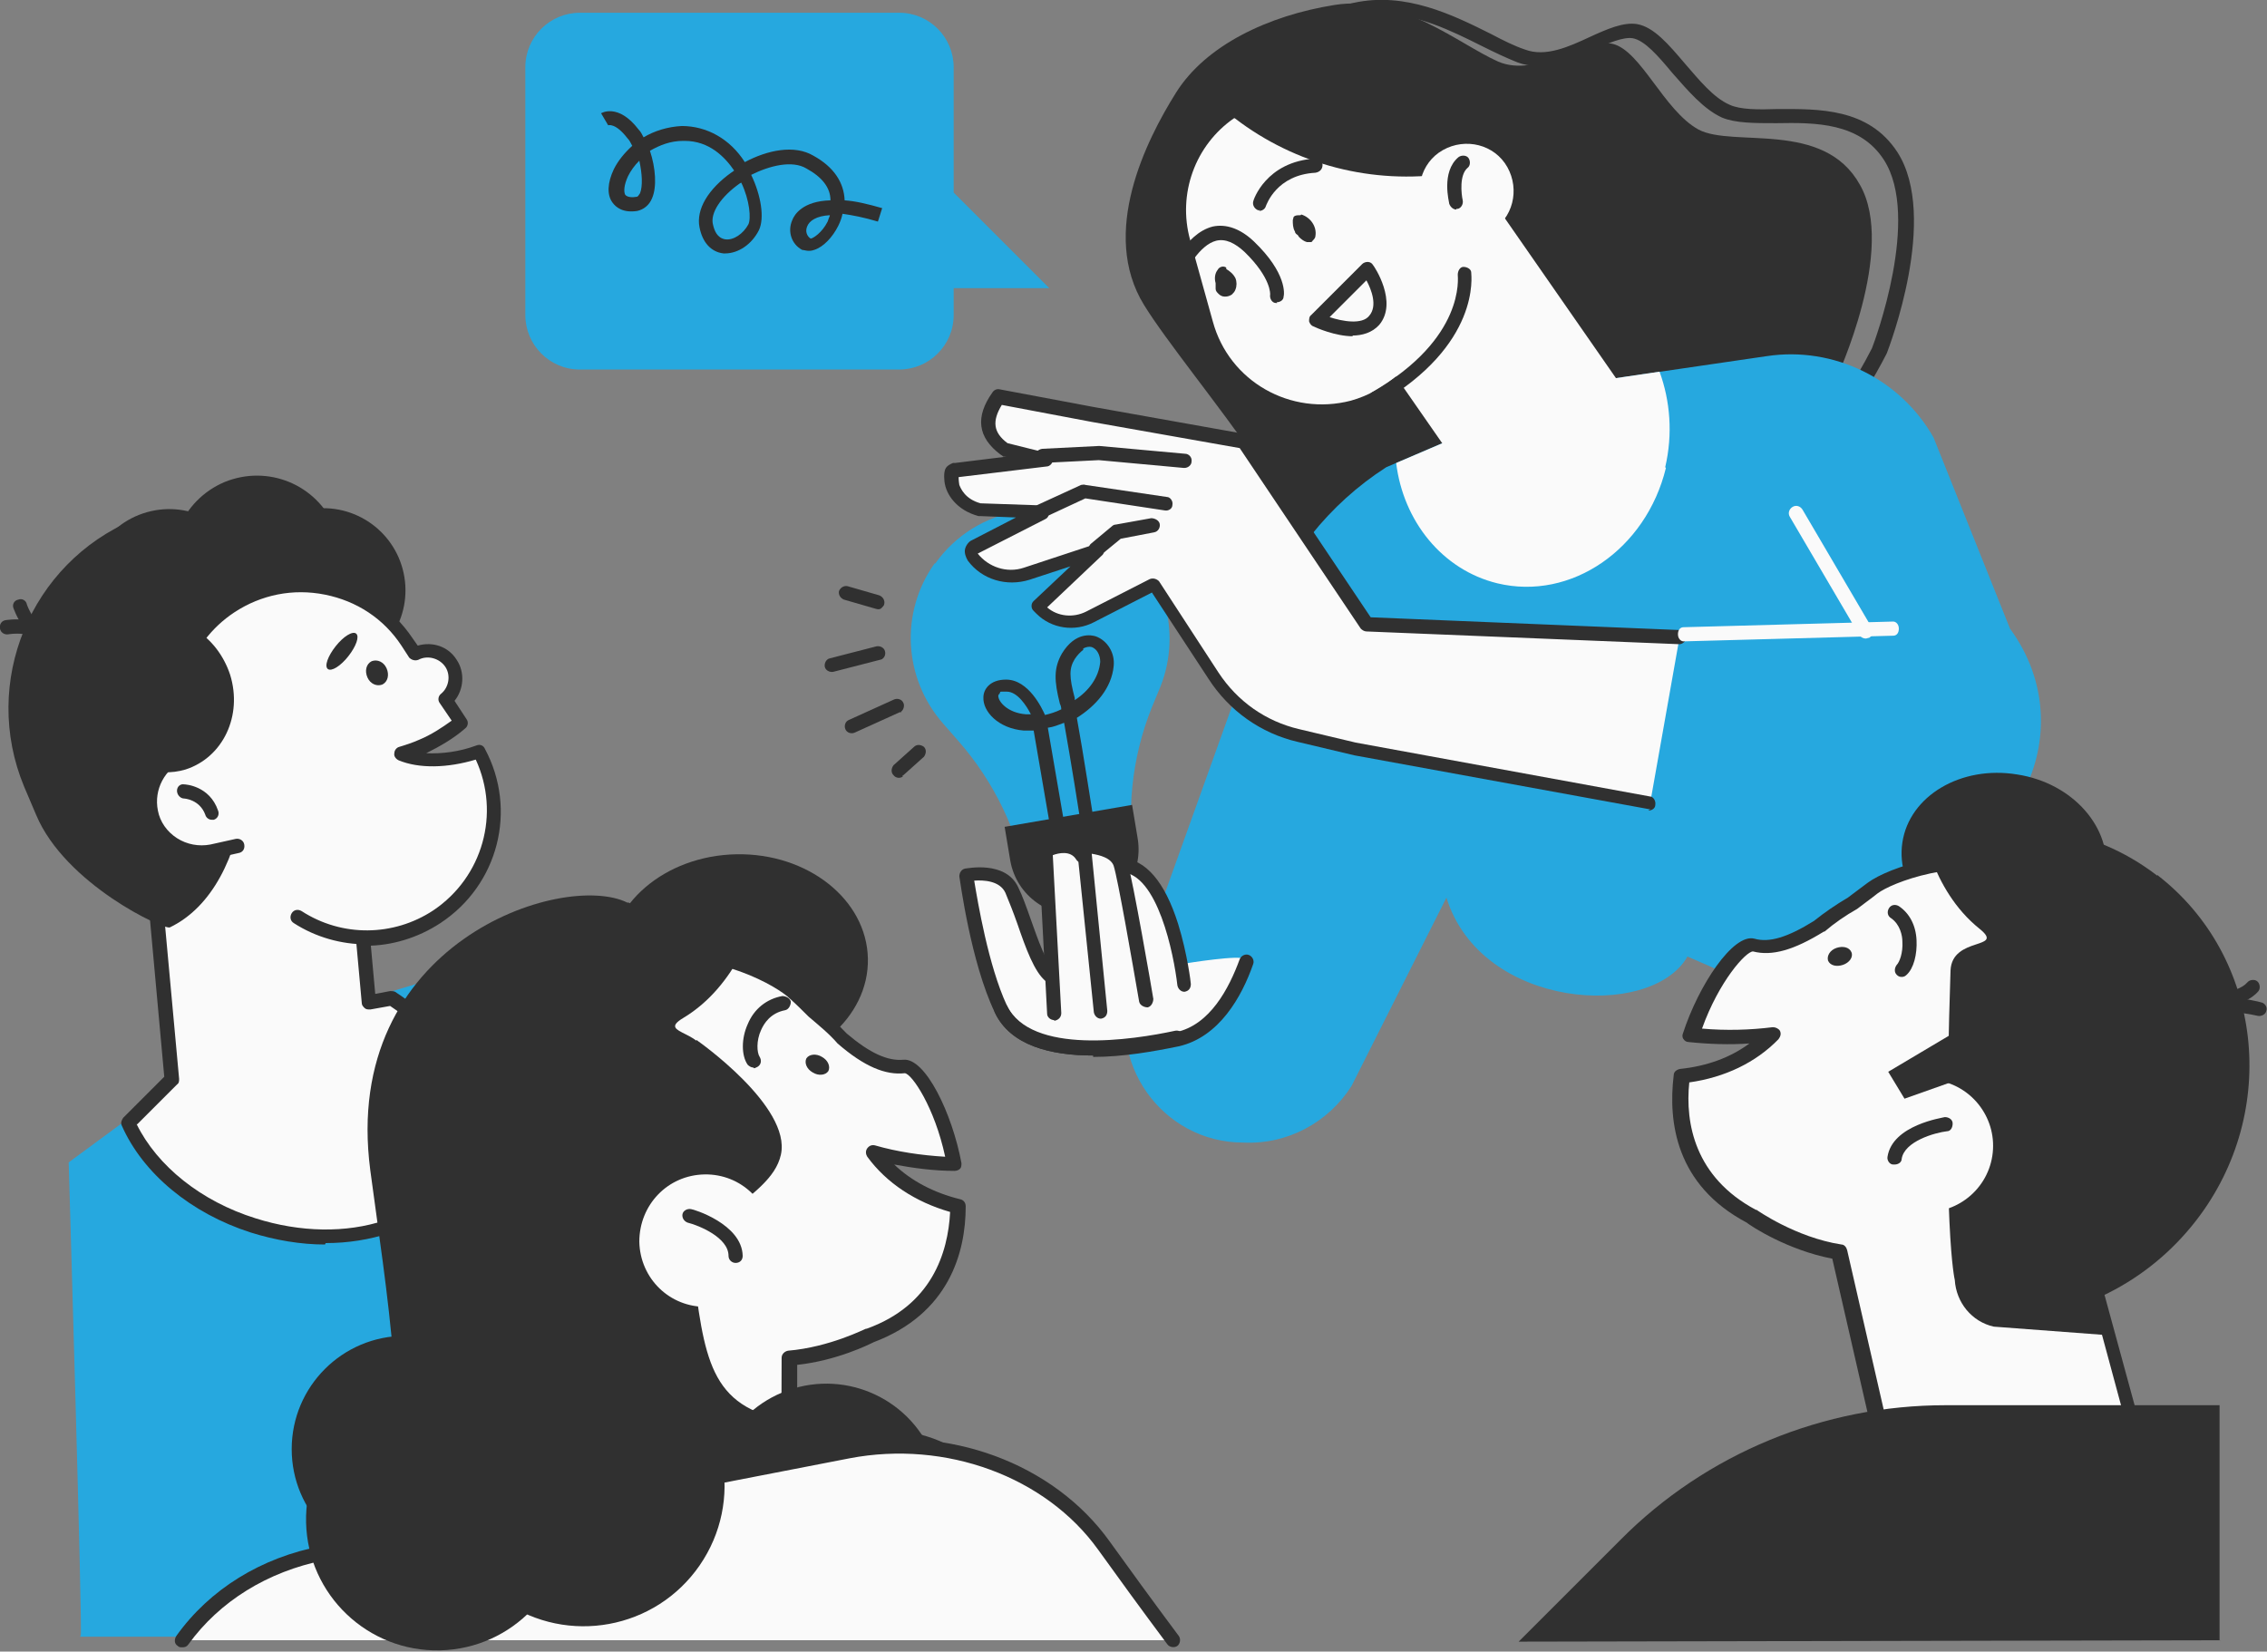 <?xml version="1.0" encoding="UTF-8"?>
<svg id="Layer_1" xmlns="http://www.w3.org/2000/svg" version="1.1" viewBox="0 0 320.2 233.3">
  <rect x="0" y="0" width="320.2" height="233.3" fill="#808080" stroke="none"/>
  <!-- Generator: Adobe Illustrator 29.2.0, SVG Export Plug-In . SVG Version: 2.1.0 Build 108)  -->
  <defs>
    <style>
      .st0 {
        fill: #303030;
      }

      .st1 {
        fill: #26a8df;
      }

      .st2 {
        fill: #fafafa;
      }
    </style>
  </defs>
  <g id="Layer_2">
    <g id="_Layer_">
      <g>
        <g>
          <path class="st1" d="M132,79.6h0c-4.9,6.9-4.4,16.2,1.2,22.6l2.1,2.4c5.2,5.9,8.6,13.1,9.9,20.7v.6c.1,0,15.2-2.6,15.2-2.6v-.6c-1.4-7.7-.6-15.6,2.3-22.8l1.2-2.9c3.1-7.8.5-16.8-6.4-21.7h0c-8.2-5.8-19.6-3.9-25.4,4.3h0Z"/>
          <path class="st0" d="M153.3,129.1h0c-5,.8-9.7-2.5-10.6-7.5l-.8-4.8,18-3.1.8,4.8c.8,5-2.5,9.7-7.5,10.6h0Z"/>
          <path class="st0" d="M154.1,116.6c-.1,0-.2.1-.4.2-.5,0-1.1-.3-1.1-.8,0-.1-1.4-8.9-2.3-13.9-.8.3-1.5.6-2.3.7l2.3,13.4c0,.5-.3,1.1-.8,1.2-.5,0-1.1-.3-1.2-.8l-2.3-13.4c-.5,0-1,0-1.4,0-3.6-.3-5.8-2.7-5.7-4.7,0-1.1.9-2.5,3.2-2.5,3.2,0,5.1,4.1,5.5,5,.8-.2,1.5-.4,2.3-.8,0-.3-.1-.6-.2-.8-.8-3.2-.9-5,.3-7.1,1.9-3.1,4.2-2.6,4.8-2.4,1.6.6,2.7,2.3,2.5,4.2-.3,3.1-2.5,5.6-5.2,7.3.9,4.9,2.3,14.1,2.4,14.6,0,.4-.1.8-.4,1h0ZM153,91.8c-.4.3-.8.7-1.2,1.3-.8,1.3-.8,2.5,0,5.5,0,0,0,.2,0,.3,2-1.3,3.4-3.2,3.6-5.4,0-.9-.4-1.8-1.2-2.1-.4-.1-.8,0-1.2.2h0ZM141.2,98c-.1,0-.2.2-.2.3,0,.8,1.3,2.4,3.9,2.6.2,0,.5,0,.7,0-.6-1.2-1.9-3.2-3.4-3.2s-.7,0-1,.2h0Z"/>
          <path class="st0" d="M178,87c-.1,0-.2.1-.4.2l-6.9,1.2c-.5,0-1.1-.3-1.2-.8,0-.5.3-1.1.8-1.2l6.9-1.2c.5,0,1.1.3,1.2.8,0,.4-.1.8-.4,1Z"/>
          <path class="st0" d="M175.5,78.1c0,0-.1,0-.2.1l-6.4,2.3c-.5.2-1.1,0-1.3-.6s0-1.1.6-1.3l6.4-2.3c.5-.2,1.1,0,1.3.6.2.4,0,.9-.4,1.2h0Z"/>
          <path class="st0" d="M176,95.9c-.2.1-.4.2-.7.2l-3.8-.5c-.5,0-.9-.6-.8-1.1s.6-.9,1.1-.8l3.8.5c.5,0,.9.6.8,1.1,0,.3-.2.5-.4.7h0Z"/>
          <path class="st0" d="M127.3,100.6s0,0-.2,0l-6.4,2.9c-.5.2-1.1,0-1.3-.5-.2-.5,0-1.1.5-1.3l6.4-2.9c.5-.2,1.1,0,1.3.5.2.4,0,1-.3,1.2Z"/>
          <path class="st0" d="M124.6,93.1c0,0-.2.1-.3.1l-6.6,1.7c-.5.1-1.1-.2-1.2-.7-.1-.5.2-1.1.7-1.2l6.6-1.7c.5-.1,1.1.2,1.2.7.1.4,0,.8-.4,1.1Z"/>
          <path class="st0" d="M127.5,109.7c-.4.3-1,.2-1.3-.2-.4-.4-.3-1,0-1.4l2.9-2.6c.4-.4,1-.3,1.4,0,.4.4.3,1,0,1.4l-2.9,2.6s0,0-.1,0h0Z"/>
          <path class="st0" d="M124.5,85.9c-.2.2-.5.2-.8.1l-4.5-1.3c-.5-.2-.8-.7-.7-1.2.2-.5.7-.8,1.2-.7l4.5,1.3c.5.2.8.7.7,1.2,0,.2-.2.4-.4.6h0Z"/>
        </g>
        <g>
          <g>
            <path class="st0" d="M259.4,53.4s8.5-18.2,3.3-27.3c-5.1-9.2-17.9-5.2-22.8-7.8-4.9-2.7-8.1-11.1-12.1-12.1s-10.6,4.9-16.2,2.5c-5.6-2.5-13.7-9.5-23.1-8-9.4,1.5-18.2,5.7-22.4,12.4s-10.8,19.8-4.5,30c6.3,10.2,28.3,34.4,24.4,42.9-3.9,8.5,50.2,6.8,73.5-32.6h0Z"/>
            <path class="st0" d="M201.9,91.4c-2.8,0-5.1-.4-6.6-1-1.9-.9-2.7-2.3-2.1-4,2.2-5.8-9.7-19.8-18.5-30.1-3.5-4.1-6.5-7.6-8.4-10.3-5.3-7.5-4.4-18.3,2.6-31.3,3.7-6.7,11.8-11.9,22.3-14.3,7.3-1.6,14,1.7,19.4,4.4,1.7.9,3.3,1.7,4.8,2.2,2.9,1.1,6.2-.4,9.2-1.8,2.4-1.1,4.7-2.1,6.6-1.8,2.4.4,4.5,2.9,6.8,5.6,2,2.3,4,4.8,6.3,5.8,1.5.7,4.1.7,6.8.6,5.7,0,12.8-.2,16.9,6.1,5.9,9.2-1.2,27.6-1.5,28.4,0,0,0,0,0,0-15.1,29.7-48.5,41.4-64.4,41.4h0ZM195.1,2c-1.2,0-2.3.1-3.5.4-9.9,2.2-17.6,7.1-21,13.3-4.6,8.5-8.8,20.5-2.7,29.2,1.8,2.6,4.8,6.1,8.3,10.2,10.1,11.8,21.5,25.1,18.8,32.1-.1.3-.3.9,1,1.4,4.4,2,17.4.5,30.7-5.2,11.9-5.1,28-15.2,37.7-34.2.4-1,6.9-18.5,1.7-26.6-3.4-5.3-9.7-5.3-15.2-5.2-3.1,0-5.8,0-7.7-.8-2.6-1.2-4.8-3.8-7-6.3-2-2.4-3.9-4.6-5.6-4.9-1.4-.2-3.4.7-5.5,1.6-3.3,1.5-7.1,3.2-10.8,1.8-1.5-.6-3.2-1.4-5-2.3-4.2-2.1-9.2-4.6-14.6-4.6h0ZM265.5,49.6h0Z"/>
            <path class="st1" d="M238.3,135.1l6.2,2.7c7.8.4,15-3.9,18.5-10.9,1-2.1,2.2-3.5,3.8-3.5,17.1.2,28-19.7,17.1-34.6l-10.8-27c-4.7-8.3-14.1-12.9-23.5-11.5l-26,3.8-27.8,11.9c-8.1,5.2-14.3,13-17.6,22.1l-18.3,51c-3.9,10.8,4.2,22.3,15.7,22.3h0c6.2.3,12-2.8,15.3-8l13.4-26.6h0c4.9,15.8,28.8,17.3,34,8.4h0Z"/>
            <rect class="st2" x="197.1" y="30.4" width="25.4" height="37.7" transform="translate(9.4 128.4) rotate(-34.8)"/>
            <path class="st2" d="M174.2,16.7h.2c8.6,6.6,19.5,9.4,30.2,7.8h0l5.5,16.9-12.6,11.5c-1.9,1.7-4.2,3-6.7,3.7h0c-8.5,2.2-17.2-2.7-19.5-11.2l-3.2-11.5c-1.8-6.5.7-13.4,6.2-17.2h0Z"/>
            <path class="st2" d="M212.9,23.6c1.8,3.2.8,7.3-2.4,9.1-3.2,1.8-7.3.8-9.1-2.4-1.8-3.2-.8-7.3,2.4-9.1,3.2-1.8,7.3-.8,9.1,2.4Z"/>
            <path class="st0" d="M194.3,57.3c-.3,0-.7-.2-.9-.5-.3-.5-.1-1.1.4-1.4,13.2-7.6,12.1-16.2,12.1-16.6,0-.5.3-1.1.8-1.1.5,0,1.1.3,1.1.8,0,.4,1.4,10.2-13.1,18.6-.2,0-.3.1-.5.1h0Z"/>
            <path class="st0" d="M205.7,29.6c-.4,0-.8-.3-1-.8,0-.2-1.2-4.5,1.3-6.6.4-.3,1.1-.3,1.4.1.3.4.3,1.1-.1,1.4-1.2,1-.9,3.7-.7,4.6.1.5-.2,1.1-.7,1.2,0,0-.2,0-.2,0h0Z"/>
            <path class="st0" d="M191.1,47.5c-2.5,0-5.2-1.2-5.6-1.4-.3-.1-.5-.4-.6-.7,0-.3,0-.7.3-.9l7.2-7.2c.2-.2.5-.3.8-.3.3,0,.6.2.7.4.2.2,3.6,5.3.9,8.5-1,1.1-2.4,1.5-3.8,1.5h0ZM187.8,44.8c1.8.6,4.6,1.1,5.6-.2,1.2-1.4.3-3.7-.4-5l-5.2,5.2Z"/>
            <path class="st0" d="M173.2,37.8c-.4-.3-1-.1-1.2.3-.4.5-.5,1.2-.3,1.9,0,0,0,0,0,.2,0,.2,0,.4,0,.6,0,.3.2.5.4.7.2.2.5.4.9.4.4,0,.7-.1,1-.3.2-.2.4-.4.5-.7.2-.5.2-1.1,0-1.6-.3-.6-.8-1-1.3-1.3h0Z"/>
            <path class="st0" d="M183.7,30.4c-.3,0-.6,0-.8.1,0,0-.2.1-.2.2,0,.1-.1.3-.1.4,0,.5,0,1.1.3,1.6,0,.2.2.4.4.5,0,0,.1.2.2.3.3.3.7.6,1.1.7.2,0,.3,0,.5,0,.1,0,.2,0,.3-.2.2-.2.4-.4.4-.7.2-1.3-.7-2.6-2-3h0Z"/>
            <path class="st0" d="M180.4,42.8c0,0-.1,0-.2,0-.5,0-.9-.6-.8-1.2h0s.2-2.3-3.6-6c-1.4-1.3-2.7-1.9-4-1.6-2.4.6-4.3,4.2-4.8,5.5-.2.5-.8.8-1.3.6-.5-.2-.8-.8-.6-1.3,0-.2,2.2-5.8,6.2-6.8,1.9-.4,3.9.3,5.8,2.1,4.7,4.5,4.3,7.5,4.2,7.8,0,.5-.5.8-1,.8h0Z"/>
            <path class="st0" d="M178,29.7c0,0-.2,0-.3,0-.5-.2-.8-.7-.7-1.2,0-.2,1.8-5.7,8.8-6.1.5,0,1,.4,1,.9,0,.6-.4,1-1,1.1-5.5.3-6.9,4.5-7,4.7-.1.4-.5.7-1,.7h0Z"/>
            <g>
              <g>
                <path class="st2" d="M237.3,89.6l-44.2-1.8-17.4-25.9-21.3-3.8-13.3-2.5c-1.6,2.3-2.5,5,.8,7.4l5.8,1.4-12.7,1.6c-1.3.6-.7,4.6,3.4,5.7l9,.3-9.6,4.9c-.5.3-.7,1-.3,1.5h0c1.8,2.3,4.8,3.3,7.6,2.4l10-3.3-8.4,8,.4.4c1.8,1.8,4.7,2.2,7,1.1l9-4.6,8.4,12.9c2.8,4.3,7.1,7.3,12,8.5l8,1.9,41.6,7.6,4.2-23.7h0Z"/>
                <path class="st0" d="M233.1,114.3c0,0-.1,0-.2,0l-41.6-7.6-8-1.9c-5.2-1.2-9.7-4.4-12.6-8.9l-8-12.2-8.2,4.2c-2.7,1.4-6,.9-8.1-1.2l-.4-.4c-.2-.2-.3-.4-.3-.7s.1-.5.3-.7l5.2-4.9-5.8,1.9c-3.2,1-6.7,0-8.7-2.7-.3-.5-.5-1.1-.4-1.6s.5-1.1,1-1.3l6.2-3.2-5.1-.2c0,0-.1,0-.2,0-3-.8-4.6-3-4.8-4.9s.3-2.2,1.2-2.6c0,0,.2,0,.3,0l7.3-.9h-.5c-.1-.1-.2-.2-.4-.3-3.2-2.4-3.6-5.3-1.1-8.8.2-.3.6-.5,1-.4l13.3,2.5,21.3,3.8c.3,0,.5.2.7.4l17.1,25.5,43.6,1.8c.6,0,1,.5,1,1s-.5,1-1,1l-44.2-1.8c-.3,0-.6-.2-.8-.4l-17.1-25.5-20.9-3.7-12.7-2.4c-1.4,2.3-1.2,3.9.8,5.4l5.6,1.4c.5.1.8.6.8,1s-.4.9-.9.9l-12.4,1.5c0,.1,0,.5.1,1.1.2.5.8,2,3,2.6l8.8.3c.5,0,.8.3.9.8,0,.4-.1.9-.5,1.1l-9.6,4.9c1.5,1.9,4.1,2.8,6.5,2l10-3.3c.4-.2.9,0,1.2.4.2.4.2.9-.2,1.2l-7.7,7.3c1.5,1.3,3.7,1.5,5.5.6l9-4.6c.5-.2,1,0,1.3.3l8.4,12.9c2.7,4.1,6.7,6.9,11.4,8l8,1.9,41.5,7.6c.5,0,.9.6.8,1.2,0,.5-.5.8-1,.8h0Z"/>
              </g>
              <path class="st0" d="M167.2,66.1h0l-12-1.1-8,.4c-.5,0-1-.4-1-.9,0-.6.4-1,1-1.1l8-.4h.1l12.1,1.1c.5,0,1,.5.9,1.1,0,.5-.5.9-1,.9h0Z"/>
              <path class="st0" d="M147,73.2c-.4,0-.7-.2-.9-.6-.2-.5,0-1.1.5-1.3l6.1-2.8c.2,0,.4-.1.6,0l11.5,1.7c.5,0,.9.6.8,1.1,0,.6-.6.9-1.1.8l-11.2-1.7-5.8,2.7c-.1,0-.3,0-.4,0h0Z"/>
              <path class="st0" d="M154.8,78.6c-.3,0-.6-.1-.8-.4-.3-.4-.3-1.1.1-1.4l3-2.5c.1-.1.3-.2.5-.2l5-.9c.5,0,1.1.3,1.2.8s-.2,1.1-.8,1.2l-4.7.9-2.8,2.3c-.2.2-.4.2-.6.2h0Z"/>
            </g>
            <g>
              <path class="st2" d="M164.4,128.3l3,7.8s8-1.3,8.3-.6c.8,1.7-5,10-9.4,11.1-8.6,2.2-22.2,2.9-24.9-4.1s-4.9-18.4-4.9-18.4c0,0,5.4-1.8,6.7,2.2,1.7,5.5,4.9,10.9,4.9,10.9v-17.2c0,0,2.9-.8,5.7,0s7.2.9,10.6,8.2h0Z"/>
              <path class="st0" d="M154.4,149.1c-6,0-11.7-1.4-13.9-6.1-3.4-7.1-4.9-18.7-5-19.2,0-.5.3-1,.8-1.1.2,0,5.7-1.2,7.5,2.6.6,1.2,1.2,2.9,1.8,4.6,1,2.8,2.2,6.3,3.4,7.2.4.3.5,1,.1,1.4s-1,.5-1.4.1c-1.6-1.3-2.8-4.6-4-8.1-.6-1.7-1.2-3.2-1.7-4.4-.8-1.7-3.1-1.8-4.4-1.7.5,3,2,12,4.6,17.6,3.4,7.1,17.8,4.9,23.8,3.6.5-.1,1.1.2,1.2.8s-.2,1.1-.8,1.2c-3.4.7-7.8,1.5-12.1,1.5h0Z"/>
              <path class="st0" d="M148.9,144.1c-.5,0-1-.4-1-.9l-1.2-23c0-.4.2-.7.5-.9,1.5-.9,4.8-1.8,6.5,1,.3.5.2,1.1-.3,1.4-.5.3-1.1.2-1.4-.3-.8-1.3-2.5-.9-3.3-.6l1.2,22.3c0,.6-.4,1-1,1.1h0Z"/>
              <path class="st0" d="M155.5,143.9c-.5,0-.9-.4-1-.9l-2.4-23.4c0-.3,0-.6.2-.8.2-.2.5-.3.7-.3.2,0,5.1,0,6.2,3.1.8,2.6,3.6,18.8,3.7,19.5,0,.5-.3,1.1-.8,1.2-.5,0-1.1-.3-1.2-.8-1-5.8-3-17.3-3.6-19.2-.4-1.1-1.9-1.5-3.1-1.7l2.2,22.2c0,.6-.3,1-.9,1.1h-.1Z"/>
              <path class="st0" d="M167.3,140.1c-.5,0-.9-.4-1-.9-.5-4.4-2.8-15.8-7.9-16-.5,0-1-.5-1-1.1,0-.6.5-1,1-.9,3.4.2,6.1,3.3,8,9.3,1.3,4.2,1.8,8.3,1.8,8.5,0,.6-.3,1-.9,1.1h-.1Z"/>
              <path class="st0" d="M154.4,149.1c-6,0-11.7-1.4-13.9-6.1-.2-.5,0-1.1.5-1.3.5-.2,1.1,0,1.3.5,3.4,7.1,17.8,4.9,23.8,3.6,4.8-1,7.5-6.2,9-10.3.2-.5.8-.8,1.3-.6.5.2.8.8.6,1.3-1.6,4.6-4.8,10.3-10.5,11.6-3.4.7-7.8,1.5-12.1,1.5h0Z"/>
            </g>
            <path class="st2" d="M237.8,90.6c-.4,0-.8-.4-.8-1,0-.6.3-1,.8-1l29.6-.8c.4,0,.8.4.8,1,0,.6-.3,1-.8,1l-29.6.8h0Z"/>
            <path class="st2" d="M263.5,90.2c-.3,0-.7-.2-.9-.5l-9.8-16.7c-.3-.5-.1-1.1.4-1.4s1.1-.1,1.4.4l9.8,16.7c.3.5.1,1.1-.4,1.4-.2,0-.3.1-.5.1h0Z"/>
            <path class="st2" d="M235.2,66c1.1-4.7.7-9.4-.8-13.5l-10.8,1.6-26.4,11.3c1,8.2,6.5,15.1,14.3,17,10.4,2.5,21-4.8,23.8-16.3h0Z"/>
          </g>
          <g>
            <path class="st1" d="M11.3,231.2h84.1l-8.3-74.7c-1-8.8-7.5-16.1-16.1-18.2h0c-3.6-.8-7.3-.7-10.9.3l-26.5,8-23.9,17.6s2,67.2,1.7,66.8h0Z"/>
            <g>
              <g>
                <path class="st2" d="M24.2,152.5l-5.2-56.6,28.6-2.6,4.4,48.3,3.2-.6c8.5,5.5,13.1,14.2,10.6,22-3.2,9.9-16.7,14.4-30.1,10.1-8.4-2.7-14.8-8.3-17.7-14.5l6.1-6.1h0Z"/>
                <path class="st0" d="M45.9,175.8c-3.4,0-7-.6-10.5-1.7-8.4-2.7-15.2-8.3-18.2-15.1-.2-.4,0-.8.2-1.1l5.8-5.8-5.1-56.1c0-.6.4-1,.9-1.1l28.6-2.6c.5,0,1,.4,1.1.9l4.3,47.2,2.1-.4c.2,0,.5,0,.7.1,9.1,5.9,13.5,15.2,11,23.1-1.6,5.1-5.8,9-11.8,11-2.8.9-5.8,1.4-9,1.4h0ZM19.3,158.8c2.9,5.9,9.1,10.9,16.8,13.3,6.3,2,12.8,2.1,18.2.3,5.4-1.8,9.1-5.3,10.6-9.7,2.2-7-1.7-15.2-9.8-20.6l-2.8.5c-.3,0-.6,0-.8-.2-.2-.2-.4-.4-.4-.7l-4.3-47.3-26.6,2.4,5.1,55.6c0,.3,0,.6-.3.8l-5.6,5.6h0Z"/>
              </g>
              <path class="st0" d="M18.9,73.2l2.8,3.6c.6-.2,1.2-.5,1.8-.6,3.1,3.5,5.7,7.6,7.8,12.2,6.3,14.2,4.7,36.8-7.3,42.6-.8.4-14.8-6.1-18.9-15.9l-1.7-4c-6.1-14.7.9-31.6,15.5-37.7Z"/>
              <path class="st0" d="M24.5,106.6c-2.5-7.9-.2-16.9,6.3-21.6h0c4-3,8.8-3.7,13.2-2.4-2.2.5-8.4,2.2-9.1,6.5-.9,5.2,0,14.9-10.3,17.6h0Z"/>
              <circle class="st0" cx="45.6" cy="83.4" r="11.6" transform="translate(-16.4 11.4) rotate(-12.1)"/>
              <path class="st0" d="M16,78.2C5.1,84.5.1,97.9,4.6,110c3.3.6,6.9.3,10.3-1.1,8.9-3.7,13.2-13.6,9.7-22-1.7-4-4.8-7-8.7-8.6h0Z"/>
              <circle class="st0" cx="23.9" cy="83.5" r="11.6" transform="translate(-21.7 9.6) rotate(-15.7)"/>
              <path class="st0" d="M47.3,74.5c2.5,6.1-.3,13-6.4,15.6-6.1,2.5-13-.3-15.6-6.4-2.5-6.1.3-13,6.4-15.6,6.1-2.5,13,.3,15.6,6.4Z"/>
              <path class="st0" d="M7.6,91.8c-.3,0-.6-.1-.8-.4-1.9-2.5-5.6-1.8-5.6-1.8-.5.1-1.1-.2-1.2-.8s.2-1.1.8-1.2c.2,0,4.9-.9,7.6,2.5.3.4.3,1.1-.2,1.4-.2.1-.4.2-.6.2h0Z"/>
              <path class="st0" d="M7.9,91.4c0,0-.1,0-.2,0-4.3-.8-5.7-5.3-5.8-5.5-.2-.5.1-1.1.7-1.2.5-.2,1.1.1,1.2.7,0,0,1.2,3.6,4.2,4.1.5,0,.9.6.8,1.2,0,.5-.5.8-1,.8h0Z"/>
              <g>
                <path class="st2" d="M33.5,119.4l-3.6.8c-3.9.8-7.8-1.7-8.6-5.6h0c-.7-3.4,1.1-6.8,4.2-8.2-2.6-7.6,0-16.2,7-20.9h0c8.3-5.5,19.4-3.3,24.9,5l1.1,1.7c1.8-.9,4-.4,5.1,1.3h0c1.1,1.7.7,3.9-.8,5.1l2.2,3.3c-1.5,1.3-3.4,2.5-5.5,3.4-1,.4-2,.8-2.9,1.1,2.8,1.1,6.8,1,11-.4,4.3,8.1,1.8,18.2-5.9,23.3-6.2,4.1-13.9,3.9-19.7.1l-8.5-10.1h0Z"/>
                <path class="st0" d="M51.8,133.4c-3.6,0-7.2-1-10.3-3-.5-.3-.6-.9-.3-1.4s.9-.6,1.4-.3c5.7,3.7,13,3.6,18.6-.1,7-4.7,9.5-13.7,6-21.3-4,1.2-8,1.3-10.9.1-.4-.2-.7-.6-.6-1,0-.4.3-.8.7-.9,1-.3,1.9-.6,2.8-1,1.7-.7,3.2-1.7,4.6-2.7l-1.7-2.5c-.3-.4-.2-1,.2-1.3,1.1-.9,1.4-2.6.6-3.8-.8-1.2-2.5-1.7-3.8-1-.5.2-1,0-1.3-.3l-1.1-1.7c-2.5-3.8-6.3-6.3-10.8-7.2s-9,0-12.8,2.5c-6.5,4.3-9.2,12.4-6.6,19.7.2.5,0,1-.5,1.2-2.7,1.2-4.3,4.1-3.7,7.1.3,1.6,1.3,3,2.7,3.9,1.4.9,3.1,1.2,4.7.9l3.6-.8c.5-.1,1.1.2,1.2.8s-.2,1.1-.8,1.2l-3.6.8c-2.2.5-4.4,0-6.2-1.1-1.8-1.2-3.1-3-3.6-5.2-.8-3.6.9-7.2,4-8.9-2.4-7.9.7-16.6,7.7-21.2,4.2-2.8,9.3-3.8,14.2-2.8,5,1,9.3,3.9,12.1,8.1l.7,1c2.1-.6,4.3.1,5.5,2,1.2,1.8,1,4.2-.3,5.8l1.7,2.6c.3.4.2,1-.2,1.3-1.6,1.4-3.5,2.5-5.5,3.5,2.2.1,4.7-.2,7.1-1.1.5-.2,1,0,1.2.5,4.6,8.6,1.9,19.2-6.3,24.6-3.2,2.1-6.9,3.2-10.5,3.2h0Z"/>
              </g>
              <path class="st0" d="M27.9,122.3c-3.8,0-7.2-2.7-8.1-6.5-.1-.5.2-1.1.8-1.2.5-.1,1.1.2,1.2.8.7,3.4,4,5.5,7.4,4.8.5-.1,1.1.2,1.2.8s-.2,1.1-.8,1.2c-.6.1-1.2.2-1.7.2h0Z"/>
              <path class="st0" d="M29.9,115.8c-.4,0-.8-.3-.9-.7-.8-2.2-3-2.3-3-2.3-.5,0-1-.5-1-1.1,0-.6.5-1,1-.9.2,0,3.6.2,4.8,3.7.2.5,0,1.1-.6,1.3-.1,0-.2,0-.3,0h0Z"/>
              <path class="st0" d="M54.6,94.4c.4.9.2,1.9-.6,2.3-.8.3-1.7-.1-2.1-1s-.2-1.9.6-2.3c.8-.3,1.7.1,2.1,1Z"/>
              <path class="st0" d="M50.3,89.5c.5.4,0,1.8-1.1,3.2-1.1,1.4-2.4,2.2-2.9,1.8s0-1.8,1.1-3.2c1.1-1.4,2.4-2.2,2.9-1.8Z"/>
              <path class="st0" d="M27.8,89c-6.5,3.1-9.8,11.4-7.6,19.5,1.9.7,4,.8,6,.2,5.3-1.7,8.1-7.6,6.3-13.4-.9-2.7-2.6-4.9-4.8-6.3h0Z"/>
            </g>
            <ellipse class="st0" cx="104.3" cy="135.8" rx="18.3" ry="15.1" transform="translate(-2.6 2) rotate(-1.1)"/>
            <g>
              <path class="st2" d="M69,148.8c16.1-23.6,39.4-12.2,43.1-8.5.9.9,1.7,1.7,2.6,2.5,1.6,1.2,3,2.5,4.3,3.9,3.2,2.6,6,4.2,8.8,3.9,1.9-.2,5.7,6.1,7,13.8-4,0-7.8-.7-11.4-1.7,2.8,3.8,7,6.4,11.9,7.6,0,7.4-3.1,14.8-12.4,18.2,0,0-5.2,2.7-11.4,3.2v28.9c-.1,0-31.2-.1-31.2-.1l-1.8-26.3c-.5-.3-1-.6-1.5-1-14.6-10.5-17.9-30.2-8.1-44.5h0Z"/>
              <path class="st0" d="M111.3,221.7h-31.1c-.5-.1-1-.5-1-1.1l-1.7-25.8c-.4-.2-.7-.5-1.1-.7-14.9-10.7-18.6-30.9-8.3-45.9,6.1-9,13.9-13.9,23-14.8,10-.9,19,3.6,21.7,6.2.9.9,1.7,1.7,2.5,2.5,1.5,1.2,3,2.5,4.3,3.9,3.3,2.8,5.8,3.9,8,3.7,3.1-.3,6.9,7.6,8.2,14.6,0,.3,0,.6-.2.8-.2.2-.5.3-.8.3-2.9,0-5.8-.4-8.5-.9,2.4,2.3,5.6,4,9.3,4.9.5.1.8.5.8,1,0,6.6-2.4,15.2-13,19.2-.6.3-5.2,2.6-10.8,3.2v28c-.1.6-.6,1-1.1,1h0ZM81.2,219.6h29.1c0,.1.1-27.8.1-27.8,0-.5.4-.9.9-1,5.9-.5,10.9-3.1,11-3.1,0,0,0,0,.1,0,9.2-3.3,11.5-10.7,11.8-16.5-4.9-1.4-9-4.1-11.7-7.8-.2-.3-.3-.8,0-1.2s.7-.5,1.1-.4c3.1.9,6.5,1.4,9.9,1.6-1.5-7-4.7-11.7-5.7-11.8-2.7.3-5.7-.9-9.5-4.2,0,0,0,0,0,0-1.2-1.4-2.7-2.6-4.1-3.8,0,0,0,0,0,0-.8-.8-1.7-1.7-2.6-2.5-1.8-1.8-10.2-6.6-20.1-5.6-8.5.8-15.8,5.5-21.5,13.9-9.7,14.1-6.2,33.1,7.8,43.2.5.3.9.7,1.4,1,.3.2.4.5.5.8l1.7,25.4h0Z"/>
            </g>
            <circle class="st0" cx="116.8" cy="211.6" r="16.2" transform="translate(-64.3 51.5) rotate(-19.6)"/>
            <path class="st0" d="M72.6,132.9c10.1-5.8,22-5.7,31.9-.8-3,.8-6,1.9-8.8,3.6-19.2,11-24.7,37.3-12.3,58.9.7,1.2,1.4,2.3,2.2,3.5-10.1-1.7-19.4-7.8-25-17.6-9.7-16.9-4.2-38.2,12.1-47.6h0Z"/>
            <path class="st0" d="M106.7,129.9s-2.5,9.3-10.2,13.9c-4,2.4,3.8,1.6,3.3,6.4-3.8,36.3-6.6,43.2-6.6,43.2-.6,3.1-3.2,5.5-6.4,5.8l-9.5,1-3.2-8.7-5.6-37.7s19.1-28.7,38.1-23.9h0Z"/>
            <path class="st0" d="M106.4,150.8c-.3,0-.6-.2-.8-.4-.9-1.3-.9-3.7,0-5.7.9-2.2,2.7-3.6,4.9-4,.5,0,1.1.3,1.2.8,0,.5-.3,1.1-.8,1.2-2.1.4-3,1.9-3.4,2.8-.7,1.5-.6,3.2-.2,3.8.3.5.2,1.1-.3,1.4-.2.1-.4.2-.5.2h0Z"/>
            <path class="st0" d="M114.8,151.5c.8.5,1.8.4,2.2-.2.3-.6,0-1.5-.9-2-.8-.5-1.8-.4-2.2.2-.3.6,0,1.5.9,2Z"/>
            <path class="st0" d="M98.5,147s13.3,9.3,11.8,16.1-13.5,8.4-11.9,20.1c1.6,11.7,3.6,17.4,17.8,17.9,19,.6,22.8,4,23,14.6s-45.5-.8-45.5-.8c0,0-17-16.8,4.7-68h0Z"/>
            <path class="st2" d="M109,175.1c0,5.2-4,9.4-9.2,9.5s-9.4-4-9.5-9.2c0-5.2,4-9.4,9.2-9.5s9.4,4,9.5,9.2Z"/>
            <path class="st0" d="M103.9,178.4c-.5,0-1-.4-1-1,0-2.6-4.2-4.3-5.8-4.7-.5-.2-.8-.7-.7-1.2s.7-.8,1.2-.7c.3,0,7.2,2.1,7.3,6.6,0,.6-.4,1-1,1h0Z"/>
            <circle class="st0" cx="57.2" cy="204.7" r="16"/>
            <g>
              <path class="st2" d="M25.7,231.7c4.4-6.1,11.4-10.7,19.8-12.3l74.2-14.4c14-2.7,28.4,2.6,36.1,13.3,3,4.2,6.3,8.7,9.8,13.4H25.7Z"/>
              <path class="st0" d="M25.7,232.7c-.2,0-.4,0-.6-.2-.5-.3-.5-.9-.2-1.4,4.7-6.6,12-11.1,20.5-12.7l74.2-14.4c14.3-2.8,29.2,2.7,37.1,13.7,2.8,3.9,6,8.3,9.8,13.4.3.4.2,1.1-.2,1.4-.4.3-1.1.2-1.4-.2-3.8-5.1-7-9.5-9.8-13.4-7.4-10.3-21.5-15.5-35.1-12.9l-74.2,14.4c-8,1.6-14.8,5.8-19.2,11.9-.2.3-.5.4-.8.4h0Z"/>
            </g>
            <path class="st0" d="M88.6,127.5c-9.1-4.5-40.5,5.7-36.3,37.8,2.1,15.9,6.2,39.9,1.5,48.2-4.8,8.3-4.2,2.4,2.2,8.9s30.9,4.1,35.5-.9,16.4-1.1-1.8-30.5-.3-44.4,1.6-45.6,10.8-11.4-2.5-17.9h0Z"/>
            <circle class="st0" cx="82.5" cy="209.8" r="19.9" transform="translate(-137.1 158.6) rotate(-55.4)"/>
            <path class="st0" d="M297.4,123.6c-1,6.6-8.3,10.9-16.2,9.6-7.9-1.2-13.5-7.6-12.5-14.2,1-6.6,8.3-10.9,16.2-9.6,7.9,1.2,13.5,7.6,12.5,14.2Z"/>
            <g>
              <path class="st2" d="M237.5,152.2c5-.5,9.5-2.5,12.8-5.9-3.7.5-7.6.6-11.5.1,2.4-7.4,7-13.2,8.9-12.7,2.7.7,5.7-.5,9.2-2.7,1.5-1.2,3.1-2.3,4.8-3.3.9-.7,1.9-1.4,2.9-2.2,4.2-3.2,28.8-11.2,41.6,14.3,7.1,14.3,2.7,31.5-10.4,40.7l8.8,32.6-38.2-6.8-6.7-29.4c-6.8-1-12.4-5-12.4-5-8.8-4.6-10.7-12.4-9.8-19.8h0Z"/>
              <path class="st0" d="M304.6,214.2c0,0-.1,0-.2,0l-38.2-6.8c-.4,0-.7-.4-.8-.8l-6.6-28.8c-6.3-1.2-11.5-4.6-12.1-5.1-10-5.3-11.1-14.2-10.3-20.8,0-.5.4-.8.9-.9,3.8-.4,7.1-1.6,9.8-3.6-2.8.2-5.7.1-8.6-.2-.3,0-.6-.2-.7-.4-.2-.2-.2-.6-.1-.8,2.2-6.8,7.1-14.2,10.1-13.4,2.1.6,4.7-.2,8.4-2.5,1.5-1.2,3.1-2.3,4.8-3.3.9-.7,1.9-1.4,2.8-2.1,3-2.2,12.6-5.5,22.3-3.2,8.9,2.1,15.9,8.1,20.7,17.8,7.2,14.6,3,31.9-10.1,41.6l8.7,31.9c0,.3,0,.7-.2.9-.2.2-.5.3-.7.3h0ZM267.3,205.5l35.9,6.4-8.4-31.1c-.1-.4,0-.8.4-1.1,12.7-9,17-25.6,10.1-39.5-4.6-9.2-11.1-14.8-19.4-16.8-9.7-2.3-18.7,1.3-20.7,2.8-1,.8-2,1.5-2.9,2.2,0,0,0,0,0,0-1.6.9-3.2,2-4.6,3.2,0,0,0,0-.1,0-4.2,2.6-7.3,3.5-10,2.8h0c-1,0-4.8,4.2-7.2,10.9,3.4.3,6.8.2,10-.2.4,0,.8.2,1,.5.2.4.1.8-.2,1.2-3.2,3.3-7.6,5.4-12.6,6.1-.6,5.8.8,13.4,9.4,18,0,0,0,0,.1,0,0,0,5.5,3.9,12,4.9.4,0,.7.4.8.8l6.6,28.8h0Z"/>
            </g>
            <path class="st0" d="M304.7,123.7c-9.2-7.1-21-8.6-31.5-5.1,2.9,1.2,5.7,2.8,8.2,4.7,17.5,13.5,19.3,40.3,4.2,60-.8,1.1-1.7,2.1-2.6,3.1,10.2-.3,20.3-5.1,27.2-14,11.9-15.4,9.4-37.3-5.5-48.8h0Z"/>
            <path class="st0" d="M271.4,116.1s1.2,9.5,8.2,15.1c3.7,3-3.9,1-4.1,5.9-1.2,36.5.6,43.7.6,43.7.2,3.2,2.4,5.9,5.5,6.6l16,1.2-.9-5.3,9.2-38.4s-15-31-34.5-28.9h0Z"/>
            <path class="st0" d="M268.6,138c-.3,0-.5-.1-.7-.3-.4-.4-.3-1,0-1.4.4-.4.9-1.7.8-3.3,0-.8-.3-2.4-1.6-3.3-.5-.3-.6-.9-.3-1.4.3-.5.9-.6,1.4-.3,1.5,1,2.4,2.7,2.5,4.8.1,2-.4,4-1.4,4.9-.2.2-.4.3-.7.3h0Z"/>
            <path class="st0" d="M260.3,136.3c-.9.3-1.8.1-2.1-.6-.2-.7.3-1.5,1.2-1.8.9-.3,1.8-.1,2.1.6s-.3,1.5-1.2,1.8Z"/>
            <path class="st2" d="M262.9,160.4c-.8,5.1,2.7,9.9,7.8,10.7,5.1.8,9.9-2.7,10.7-7.8.8-5.1-2.7-9.9-7.8-10.7-5.1-.8-9.9,2.7-10.7,7.8Z"/>
            <path class="st0" d="M267.6,164.5c0,0,0,0-.2,0-.5,0-.9-.6-.8-1.1.7-4.5,7.8-5.5,8.1-5.6.5,0,1.1.3,1.1.9s-.3,1.1-.8,1.1c-1.7.2-6,1.4-6.4,3.9,0,.5-.5.8-1,.8h0Z"/>
            <circle class="st0" cx="61.5" cy="214.7" r="18.5" transform="translate(-5 1.5) rotate(-1.4)"/>
            <polygon class="st0" points="280.5 143.2 266.7 151.4 269 155.2 280.3 151.2 280.5 143.2"/>
            <path class="st0" d="M309.5,144c-.3,0-.6-.1-.8-.4-.3-.4-.3-1.1.1-1.4,3-2.5,9.9-.8,10.6-.6.5.1.9.7.7,1.2-.1.5-.7.8-1.2.7-2.6-.6-7.2-1.1-8.9.2-.2.2-.4.2-.6.2h0Z"/>
            <path class="st0" d="M309.6,142.7c-.5,0-.9,0-1.1,0-.6,0-1-.5-.9-1.1s.5-1,1.1-.9c2.6.1,7.3-.3,8.7-1.9.3-.4,1-.5,1.4-.2s.5,1,.2,1.4c-2,2.4-7,2.7-9.2,2.7h0Z"/>
            <path class="st0" d="M313.5,231.7v-33.2h-38.7c-17.2,0-33.8,6.8-45.9,19l-14.4,14.4s98.2-.2,99.1-.2h0Z"/>
          </g>
        </g>
        <path class="st1" d="M74.2,9.5v35c0,4.2,3.4,7.7,7.7,7.7h45.1c4.2,0,7.7-3.4,7.7-7.7v-3.8h13.5l-13.5-13.5V9.5c0-4.2-3.4-7.7-7.7-7.7h-45.1c-4.2,0-7.7,3.4-7.7,7.7Z"/>
        <path class="st0" d="M102.7,35.8c-.2,0-.3,0-.5,0-1.8-.2-3-1.6-3.4-3.7-.5-2.5,1.2-5.4,4.6-7.8.1,0,.2-.2.3-.2-1.3-1.9-3.5-4.2-7-4.2h-.2c-1.8,0-3.3.6-4.7,1.4.8,2.4,1,5.1.3,6.7-.4,1-1.2,1.6-2.1,1.8-2,.3-3-.5-3.5-1.2-.8-1.1-.7-2.8.2-4.7.6-1.2,1.5-2.3,2.6-3.3-.2-.4-.4-.8-.7-1.1-1.7-2.2-2.7-1.8-2.7-1.8l-1-1.7c0,0,2.4-1.5,5.3,2.3.3.3.5.7.7,1.1,1.5-.9,3.4-1.5,5.4-1.6,3.5,0,6.8,1.8,8.9,5.1,3.2-1.7,7-2.5,9.7-.9,2.9,1.6,4.3,3.8,4.4,6.3,1.5.1,3.2.5,5.3,1.1l-.6,1.9c-2-.6-3.6-.9-5-1.1-.1.5-.3,1.1-.6,1.7-.8,1.6-2.1,3-3.4,3.4-.8.3-1.4,0-1.7,0-1.5-.8-2.1-2.6-1.4-4.2.3-.8,1.5-2.7,5.4-2.8,0-1.8-1.2-3.3-3.4-4.5-2-1.2-5.2-.4-7.8.9,1.4,2.9,1.9,6.1,1.1,7.8-1,2-2.9,3.3-4.8,3.3h0ZM104.7,25.8s0,0-.2.1c-2.7,1.9-4.2,4.2-3.8,5.8.2.9.6,1.9,1.7,2.1,1.2.2,2.6-.8,3.3-2.1.4-.8.2-3.4-1-5.9h0ZM117.2,30.4c-1.9.1-2.9.8-3.2,1.6-.3.7,0,1.4.5,1.7.3,0,1.6-.8,2.4-2.4.1-.3.2-.6.3-.8h0ZM90.3,22.7c-.7.7-1.2,1.4-1.6,2.2-.6,1.3-.6,2.2-.4,2.6.3.4,1.1.4,1.6.3.2,0,.3-.2.5-.5.4-1,.3-2.8-.1-4.6h0Z"/>
      </g>
    </g>
  </g>
</svg>